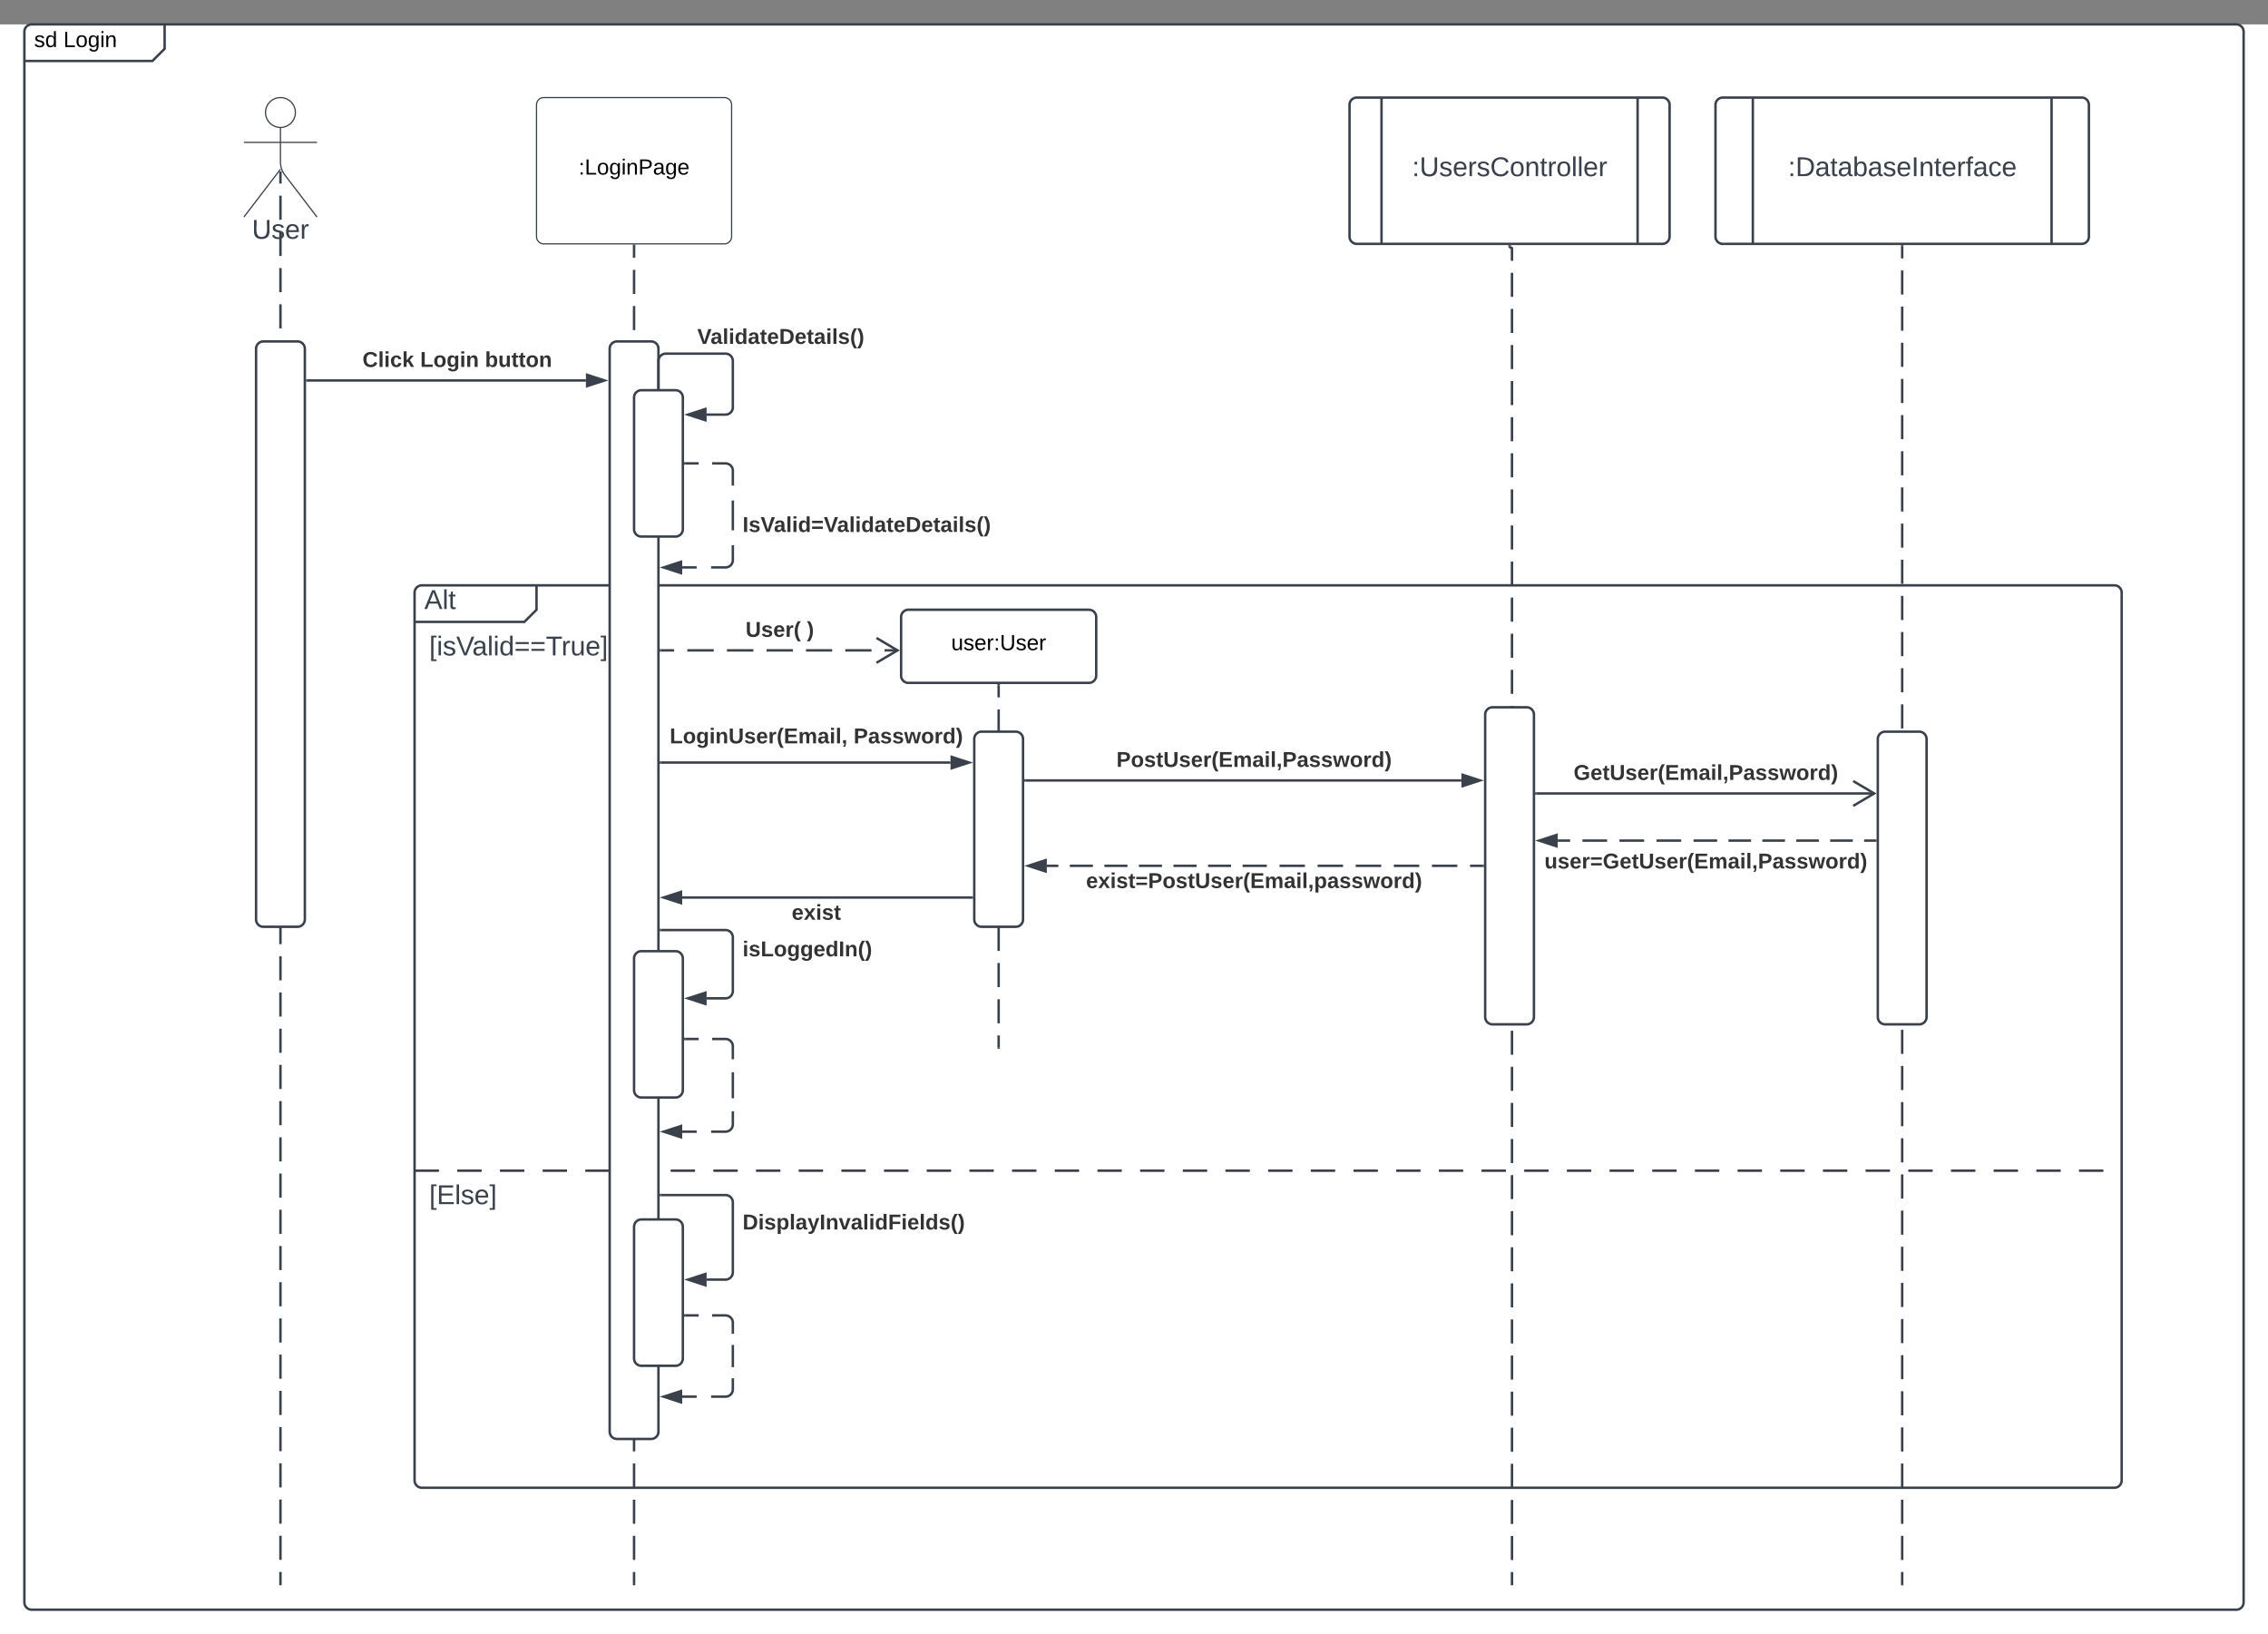 <svg xmlns="http://www.w3.org/2000/svg" xmlns:xlink="http://www.w3.org/1999/xlink" xmlns:lucid="lucid" width="1860" height="1340"><rect width="100%" height="100%" fill="#808080" stroke="none"/><g transform="translate(100 20)" lucid:page-tab-id="0_0"><path d="M-1806.87 0h3677.74v1322.84h-3677.74z" fill="#fff"/><path d="M240 466a6 6 0 0 1 6-6h88a6 6 0 0 1 6 6v8a14.48 14.48 0 0 1-4.24 10.24l-1.52 1.52A14.48 14.48 0 0 1 324 490h-78a6 6 0 0 1-6-6z" fill="#fff"/><path d="M340 460v20l-10 10h-90" stroke="#3a414a" stroke-width="2" fill="none"/><path d="M240 466a6 6 0 0 1 6-6h1388a6 6 0 0 1 6 6v728a6 6 0 0 1-6 6H246a6 6 0 0 1-6-6zM240 940h20m15 0h20m15 0h20m15 0h20m15 0h20m15 0h20m15 0h20m15 0h20m15 0h20m15 0h20m15 0h20m15 0h20m15 0h20m15 0h20m15 0h20m15 0h20m15 0h20m15 0h20m15 0h20m15 0h20m15 0h20m15 0h20m15 0h20m15 0h20m15 0h20m15 0h20m15 0h20m15 0h20m15 0h20m15 0h20m15 0h20m15 0h20m15 0h20m15 0h20m15 0h20m15 0h20m15 0h20m15 0h20m15 0h20m15 0h20" stroke="#3a414a" stroke-width="2" fill="none"/><use xlink:href="#a" transform="matrix(1,0,0,1,248,460) translate(0 19.444)"/><use xlink:href="#b" transform="matrix(1,0,0,1,252,498) translate(0 19.444)"/><use xlink:href="#c" transform="matrix(1,0,0,1,252,948) translate(0 19.444)"/><path d="M-80 6a6 6 0 0 1 6-6H29a6 6 0 0 1 6 6v8a14.48 14.48 0 0 1-4.24 10.24l-1.52 1.52A14.48 14.48 0 0 1 19 30h-93a6 6 0 0 1-6-6z" fill="#fff"/><path d="M35 0v20L25 30H-80" stroke="#3a414a" stroke-width="2" fill="none"/><path d="M-80 6a6 6 0 0 1 6-6h1808a6 6 0 0 1 6 6v1288a6 6 0 0 1-6 6H-74a6 6 0 0 1-6-6z" stroke="#3a414a" stroke-width="2" fill="none"/><use xlink:href="#d" transform="matrix(1,0,0,1,-72,0) translate(0 18.6)"/><use xlink:href="#e" transform="matrix(1,0,0,1,-72,0) translate(24 18.6)"/><path d="M340 66a6 6 0 0 1 6-6h148a6 6 0 0 1 6 6v108a6 6 0 0 1-6 6H346a6 6 0 0 1-6-6z" stroke="#3a414a" fill="#fff"/><use xlink:href="#f" transform="matrix(1,0,0,1,340,60) translate(34.53 63.15)"/><path d="M142.25 72.25c0 6.77-5.5 12.25-12.25 12.25-6.77 0-12.25-5.48-12.25-12.25S123.23 60 130 60c6.76 0 12.25 5.48 12.25 12.25z" stroke="#3a414a" fill="#fff"/><path d="M130 84.5v28.3a17.7 17.7 0 0 0 3.65 10.77L160 158m-30-39.2L100 158m0-61.25h60" stroke="#3a414a" fill="none"/><path d="M100 66a6 6 0 0 1 6-6h48a6 6 0 0 1 6 6v108a6 6 0 0 1-6 6h-48a6 6 0 0 1-6-6z" fill="none"/><use xlink:href="#g" transform="matrix(1,0,0,1,20,158) translate(86.605 17.778)"/><path d="M130 120.62v9.9m0 9.9v19.8m0 9.9v19.8m0 9.9v19.8m0 9.9v19.8m0 9.9v19.8m0 9.9v19.8m0 9.9v19.82m0 9.9v19.8m0 9.9v19.8m0 9.9v19.8m0 9.9v19.8m0 9.9v19.8m0 9.9v19.8m0 9.9v19.8m0 9.9v19.8m0 9.9v19.8m0 9.9v19.82m0 9.9v19.8m0 9.9v19.8m0 9.9v19.8m0 9.9v19.8m0 9.9v19.8m0 9.9v19.8m0 9.9v19.8m0 9.9v19.8m0 9.9v19.8m0 9.9v19.82m0 9.9v19.8m0 9.9v19.8m0 9.9v19.8m0 9.9v19.8m0 9.9v19.8m0 9.9v19.8m0 9.9v19.8m0 9.9v19.8m0 9.9v19.8m0 9.9v19.82m0 9.9v19.8m0 9.9v9.9M130 1278.97v1.03" stroke="#3a414a" stroke-width="2" fill="none"/><path d="M110 266a6 6 0 0 1 6-6h28a6 6 0 0 1 6 6v468a6 6 0 0 1-6 6h-28a6 6 0 0 1-6-6z" stroke="#3a414a" stroke-width="2" fill="#fff"/><path d="M420 181.5v9.9m0 9.88v19.77m0 9.9v19.76m0 9.9v19.77m0 9.9v19.77m0 9.88v19.78m0 9.9v19.76m0 9.9V399m0 9.9v19.76m0 9.9v19.77m0 9.88V488m0 9.9v19.77m0 9.9v19.76m0 9.9v19.76m0 9.88v19.78m0 9.88v19.78m0 9.9v19.76m0 9.9v19.76m0 9.9v19.77m0 9.9v19.77m0 9.9v19.76m0 9.9v19.76m0 9.88v19.78m0 9.88v19.78m0 9.88v19.78m0 9.9v19.76m0 9.9v19.76m0 9.9v19.77m0 9.88v19.78m0 9.9v19.76m0 9.88v19.77m0 9.9v19.76m0 9.9v19.78m0 9.88v19.78m0 9.9v19.76m0 9.9v19.76m0 9.9v19.76m0 9.9v9.88" stroke="#3a414a" stroke-width="2" fill="none"/><path d="M421 181.53h-2v-1.03h2z" stroke="#3a414a" stroke-width=".05" fill="#3a414a"/><path d="M420 1278.97v1.03" stroke="#3a414a" stroke-width="2" fill="none"/><path d="M400 266a6 6 0 0 1 6-6h28a6 6 0 0 1 6 6v888a6 6 0 0 1-6 6h-28a6 6 0 0 1-6-6z" stroke="#3a414a" stroke-width="2" fill="#fff"/><path d="M152 292h228.5" stroke="#3a414a" stroke-width="2" fill="none"/><path d="M152.03 293H151v-2h1.03z" stroke="#3a414a" stroke-width=".05" fill="#3a414a"/><path d="M395.76 292l-14.26 4.63v-9.26z" stroke="#3a414a" stroke-width="2" fill="#3a414a"/><use xlink:href="#h" transform="matrix(1,0,0,1,197.247,266.667) translate(0 14.222)"/><use xlink:href="#i" transform="matrix(1,0,0,1,197.247,266.667) translate(47.358 14.222)"/><use xlink:href="#j" transform="matrix(1,0,0,1,197.247,266.667) translate(100.494 14.222)"/><path d="M420 306a6 6 0 0 1 6-6h28a6 6 0 0 1 6 6v108a6 6 0 0 1-6 6h-28a6 6 0 0 1-6-6z" stroke="#3a414a" stroke-width="2" fill="#fff"/><path d="M440 298v-22a6 6 0 0 1 6-6h49a6 6 0 0 1 6 6v38a6 6 0 0 1-6 6h-15.5" stroke="#3a414a" stroke-width="2" fill="none"/><path d="M441 299h-2v-1.03h2z" stroke="#3a414a" stroke-width=".05" fill="#3a414a"/><path d="M464.24 320l14.26-4.63v9.26z" stroke="#3a414a" stroke-width="2" fill="#3a414a"/><use xlink:href="#k" transform="matrix(1,0,0,1,471.856,247.792) translate(0 14.222)"/><path d="M462 360h11m11 0h11l.94.07.9.22.88.35.8.5.72.6.6.72.5.8.37.88.23.9.07.95v12.22m0 12.22v24.45m0 12.2v12.23l-.07.94-.22.92-.35.86-.5.8-.6.72-.72.6-.8.5-.88.36-.9.22-.95.07h-11.83m-11.84 0H459.5" stroke="#3a414a" stroke-width="2" fill="none"/><path d="M462.03 361H461v-2h1.03z" stroke="#3a414a" stroke-width=".05" fill="#3a414a"/><path d="M444.24 445.33l14.26-4.63v9.27z" stroke="#3a414a" stroke-width="2" fill="#3a414a"/><use xlink:href="#l" transform="matrix(1,0,0,1,509,402) translate(0 14.222)"/><path d="M639 486a6 6 0 0 1 6-6h148a6 6 0 0 1 6 6v48a6 6 0 0 1-6 6H645a6 6 0 0 1-6-6z" stroke="#3a414a" stroke-width="2" fill="#fff"/><use xlink:href="#m" transform="matrix(1,0,0,1,639,480) translate(41.08 33.15)"/><path d="M442 513.33h10.83m10.84 0h21.66m10.84 0h21.66m10.84 0h21.57m10.75 0h21.47m10.74 0h21.5m10.74 0h10.74" stroke="#3a414a" stroke-width="2" fill="none"/><path d="M442.03 514.33H441v-2h1.03z" stroke="#3a414a" stroke-width=".05" fill="#3a414a"/><path d="M618.82 523.5l17.2-10.17-17.2-10.18" stroke="#3a414a" stroke-width="2" fill="none"/><use xlink:href="#n" transform="matrix(1,0,0,1,511.426,488) translate(0 14.222)"/><use xlink:href="#o" transform="matrix(1,0,0,1,511.426,488) translate(50.272 14.222)"/><path d="M719 542v9.9m0 9.9v19.8m0 9.9v19.8m0 9.9V641m0 9.9v19.8m0 9.9v19.8m0 9.9v19.8m0 9.9v19.8m0 9.9v19.8m0 9.9v19.8m0 9.9v9.9" stroke="#3a414a" stroke-width="2" fill="none"/><path d="M720 542.03h-2V541h2z" stroke="#3a414a" stroke-width=".05" fill="#3a414a"/><path d="M719 838.97V840" stroke="#3a414a" stroke-width="2" fill="none"/><path d="M699 586a6 6 0 0 1 6-6h28a6 6 0 0 1 6 6v148a6 6 0 0 1-6 6h-28a6 6 0 0 1-6-6z" stroke="#3a414a" stroke-width="2" fill="#fff"/><path d="M442 605.33h237.5" stroke="#3a414a" stroke-width="2" fill="none"/><path d="M442.03 606.33H441v-2h1.03z" stroke="#3a414a" stroke-width=".05" fill="#3a414a"/><path d="M694.76 605.33l-14.26 4.64v-9.27z" stroke="#3a414a" stroke-width="2" fill="#3a414a"/><use xlink:href="#p" transform="matrix(1,0,0,1,449.228,575.365) translate(0 14.222)"/><use xlink:href="#q" transform="matrix(1,0,0,1,449.228,575.365) translate(150.815 14.222)"/><path d="M1006.75 66a6 6 0 0 1 6-6h250.5a6 6 0 0 1 6 6v108a6 6 0 0 1-6 6h-250.5a6 6 0 0 1-6-6zm26.25-6v120m210-120v120" stroke="#3a414a" stroke-width="2" fill="#fff"/><use xlink:href="#r" transform="matrix(1,0,0,1,1039.563,60) translate(18.469 64.444)"/><path d="M1138 182v.16l.05.15.06.15.1.14.1.1.1.1.15.1.14.05.14.04h.32l.15.05.15.06.14.1.1.1.1.1.1.15.05.14.04.14v10.03m0 9.86v19.73m0 9.86v19.73m0 9.87v19.73m0 9.86v19.74m0 9.87v19.74m0 9.86v19.73m0 9.87v19.73m0 9.86v19.72m0 9.87v19.72m0 9.86v19.73m0 9.88v19.72m0 9.87V549m0 9.87v19.73m0 9.86v19.73m0 9.85v19.73m0 9.87v19.73m0 9.86v19.73m0 9.87v19.73m0 9.86v19.73m0 9.87v19.73m0 9.86v19.73m0 9.87v19.73m0 9.86v19.74m0 9.87v19.74m0 9.86v19.73m0 9.87v19.72m0 9.87v19.72m0 9.86v19.73m0 9.88v19.73m0 9.87v19.73m0 9.87v19.73m0 9.86v19.73m0 9.86v19.73m0 9.85v19.73m0 9.87v19.73m0 9.86v19.73m0 9.87v9.86" stroke="#3a414a" stroke-width="2" fill="none"/><path d="M1139 182.03h-2V181h2z" stroke="#3a414a" stroke-width=".05" fill="#3a414a"/><path d="M1140 1278.97v1.03" stroke="#3a414a" stroke-width="2" fill="none"/><path d="M1118 566a6 6 0 0 1 6-6h28a6 6 0 0 1 6 6v248a6 6 0 0 1-6 6h-28a6 6 0 0 1-6-6z" stroke="#3a414a" stroke-width="2" fill="#fff"/><path d="M741 620h357.5" stroke="#3a414a" stroke-width="2" fill="none"/><path d="M741.03 621H740v-2h1.03z" stroke="#3a414a" stroke-width=".05" fill="#3a414a"/><path d="M1113.76 620l-14.26 4.63v-9.26z" stroke="#3a414a" stroke-width="2" fill="#3a414a"/><use xlink:href="#s" transform="matrix(1,0,0,1,815.586,594.667) translate(0 14.222)"/><path d="M1306.88 66a6 6 0 0 1 6-6h294.24a6 6 0 0 1 6 6v108a6 6 0 0 1-6 6h-294.24a6 6 0 0 1-6-6zm30.62-6v120m245-120v120" stroke="#3a414a" stroke-width="2" fill="#fff"/><use xlink:href="#t" transform="matrix(1,0,0,1,1345.156,60) translate(21.235 64.444)"/><path d="M1460 182v9.88m0 9.9v19.75m0 9.88v19.78m0 9.88v19.77m0 9.88v19.78m0 9.88v19.77m0 9.88v19.77m0 9.9v19.75m0 9.9v19.75m0 9.88v19.77m0 9.88v19.77m0 9.88v19.77m0 9.88v19.77m0 9.88v19.77m0 9.88v19.76m0 9.9v19.75m0 9.9v19.76m0 9.88v19.77m0 9.9v19.76m0 9.88v19.77m0 9.9v19.76m0 9.88v19.76m0 9.9v19.75m0 9.9v19.75m0 9.88v19.77m0 9.88v19.77m0 9.88v19.77m0 9.88v19.77m0 9.88v19.76m0 9.9v19.75m0 9.88v19.76m0 9.88V1111m0 9.87v19.77m0 9.88v19.77m0 9.87v19.77m0 9.88v19.77m0 9.87v19.76m0 9.9v9.87" stroke="#3a414a" stroke-width="2" fill="none"/><path d="M1461 182.03h-2V181h2z" stroke="#3a414a" stroke-width=".05" fill="#3a414a"/><path d="M1460 1278.97v1.03" stroke="#3a414a" stroke-width="2" fill="none"/><path d="M1440 586a6 6 0 0 1 6-6h28a6 6 0 0 1 6 6v228a6 6 0 0 1-6 6h-28a6 6 0 0 1-6-6z" stroke="#3a414a" stroke-width="2" fill="#fff"/><path d="M1160 630.67h277.18" stroke="#3a414a" stroke-width="2" fill="none"/><path d="M1160.03 631.67H1159v-2h1.03z" stroke="#3a414a" stroke-width=".05" fill="#3a414a"/><path d="M1419.82 640.85l17.22-10.18-17.22-10.18" stroke="#3a414a" stroke-width="2" fill="none"/><use xlink:href="#u" transform="matrix(1,0,0,1,1190.506,605.333) translate(0 14.222)"/><path d="M1438 669.33h-9.27m-9.26 0h-18.54m-9.26 0h-18.54m-9.26 0h-18.54m-9.26 0h-18.54m-9.26 0h-19.4m-10.12 0h-20.25m-10.12 0h-20.25m-10.13 0h-20.25m-10.12 0h-10.13" stroke="#3a414a" stroke-width="2" fill="none"/><path d="M1439 670.33h-1.03v-2h1.03z" stroke="#3a414a" stroke-width=".05" fill="#3a414a"/><path d="M1162.24 669.33l14.26-4.63v9.27z" stroke="#3a414a" stroke-width="2" fill="#3a414a"/><use xlink:href="#v" transform="matrix(1,0,0,1,1166.58,677.969) translate(0 14.222)"/><path d="M1116 690h-10.42m-10.4 0h-20.85m-10.4 0h-20.85m-10.4 0h-20.85m-10.4 0h-20.85m-10.4 0h-20.85m-10.4 0H919.05m-9.45 0h-18.88m-9.44 0h-18.9m-9.43 0h-18.9m-9.44 0h-18.88m-9.44 0h-18.9m-9.43 0h-9.45" stroke="#3a414a" stroke-width="2" fill="none"/><path d="M1117 691h-1.03v-2h1.03z" stroke="#3a414a" stroke-width=".05" fill="#3a414a"/><path d="M743.24 690l14.26-4.63v9.26z" stroke="#3a414a" stroke-width="2" fill="#3a414a"/><use xlink:href="#w" transform="matrix(1,0,0,1,790.698,694) translate(0 14.222)"/><path d="M697 716H459.5" stroke="#3a414a" stroke-width="2" fill="none"/><path d="M698 717h-1.03v-2H698z" stroke="#3a414a" stroke-width=".05" fill="#3a414a"/><path d="M444.24 716l14.26-4.63v9.26z" stroke="#3a414a" stroke-width="2" fill="#3a414a"/><use xlink:href="#x" transform="matrix(1,0,0,1,549.278,720) translate(0 14.222)"/><path d="M420 766a6 6 0 0 1 6-6h28a6 6 0 0 1 6 6v108a6 6 0 0 1-6 6h-28a6 6 0 0 1-6-6z" stroke="#3a414a" stroke-width="2" fill="#fff"/><path d="M442 742.67h53a6 6 0 0 1 6 6v44a6 6 0 0 1-6 6h-15.5" stroke="#3a414a" stroke-width="2" fill="none"/><path d="M442.03 743.67H441v-2h1.03z" stroke="#3a414a" stroke-width=".05" fill="#3a414a"/><path d="M464.24 798.67l14.26-4.64v9.27z" stroke="#3a414a" stroke-width="2" fill="#3a414a"/><use xlink:href="#y" transform="matrix(1,0,0,1,509,750) translate(0 14.222)"/><path d="M462 832h11m11 0h11l.94.07.9.22.88.35.8.5.72.6.6.72.5.8.37.88.23.9.07.95v10.67m0 10.66v21.34m0 10.66V902l-.07.94-.22.9-.35.88-.5.8-.6.72-.72.6-.8.5-.88.37-.9.23-.95.07h-11.83m-11.84 0H459.5" stroke="#3a414a" stroke-width="2" fill="none"/><path d="M462.03 833H461v-2h1.03z" stroke="#3a414a" stroke-width=".05" fill="#3a414a"/><path d="M444.24 908l14.26-4.63v9.26z" stroke="#3a414a" stroke-width="2" fill="#3a414a"/><path d="M420 986a6 6 0 0 1 6-6h28a6 6 0 0 1 6 6v108a6 6 0 0 1-6 6h-28a6 6 0 0 1-6-6z" stroke="#3a414a" stroke-width="2" fill="#fff"/><path d="M442 960h53a6 6 0 0 1 6 6v57.33a6 6 0 0 1-6 6h-15.5" stroke="#3a414a" stroke-width="2" fill="none"/><path d="M442.03 961H441v-2h1.03z" stroke="#3a414a" stroke-width=".05" fill="#3a414a"/><path d="M464.24 1029.33l14.26-4.63v9.27z" stroke="#3a414a" stroke-width="2" fill="#3a414a"/><g><use xlink:href="#z" transform="matrix(1,0,0,1,509,974) translate(0 14.222)"/></g><path d="M462 1058.67h11m11 0h11l.94.07.9.22.88.36.8.5.72.6.6.72.5.8.37.87.23.93.07.94v9.1m0 9.12v18.2m0 9.12v9.1l-.07.95-.22.92-.35.86-.5.8-.6.72-.72.6-.8.5-.88.36-.9.22-.95.07h-11.83m-11.84 0H459.5" stroke="#3a414a" stroke-width="2" fill="none"/><path d="M462.03 1059.67H461v-2h1.03z" stroke="#3a414a" stroke-width=".05" fill="#3a414a"/><path d="M444.24 1125.33l14.26-4.63v9.27z" stroke="#3a414a" stroke-width="2" fill="#3a414a"/><defs><path fill="#3a414a" d="M205 0l-28-72H64L36 0H1l101-248h38L239 0h-34zm-38-99l-47-123c-12 45-31 82-46 123h93" id="A"/><path fill="#3a414a" d="M24 0v-261h32V0H24" id="B"/><path fill="#3a414a" d="M59-47c-2 24 18 29 38 22v24C64 9 27 4 27-40v-127H5v-23h24l9-43h21v43h35v23H59v120" id="C"/><g id="a"><use transform="matrix(0.062,0,0,0.062,0,0)" xlink:href="#A"/><use transform="matrix(0.062,0,0,0.062,14.815,0)" xlink:href="#B"/><use transform="matrix(0.062,0,0,0.062,19.691,0)" xlink:href="#C"/></g><path fill="#3a414a" d="M26 75v-336h71v23H56V52h41v23H26" id="D"/><path fill="#3a414a" d="M24-231v-30h32v30H24zM24 0v-190h32V0H24" id="E"/><path fill="#3a414a" d="M135-143c-3-34-86-38-87 0 15 53 115 12 119 90S17 21 10-45l28-5c4 36 97 45 98 0-10-56-113-15-118-90-4-57 82-63 122-42 12 7 21 19 24 35" id="F"/><path fill="#3a414a" d="M137 0h-34L2-248h35l83 218 83-218h36" id="G"/><path fill="#3a414a" d="M141-36C126-15 110 5 73 4 37 3 15-17 15-53c-1-64 63-63 125-63 3-35-9-54-41-54-24 1-41 7-42 31l-33-3c5-37 33-52 76-52 45 0 72 20 72 64v82c-1 20 7 32 28 27v20c-31 9-61-2-59-35zM48-53c0 20 12 33 32 33 41-3 63-29 60-74-43 2-92-5-92 41" id="H"/><path fill="#3a414a" d="M85-194c31 0 48 13 60 33l-1-100h32l1 261h-30c-2-10 0-23-3-31C134-8 116 4 85 4 32 4 16-35 15-94c0-66 23-100 70-100zm9 24c-40 0-46 34-46 75 0 40 6 74 45 74 42 0 51-32 51-76 0-42-9-74-50-73" id="I"/><path fill="#3a414a" d="M18-150v-26h174v26H18zm0 90v-26h174v26H18" id="J"/><path fill="#3a414a" d="M127-220V0H93v-220H8v-28h204v28h-85" id="K"/><path fill="#3a414a" d="M114-163C36-179 61-72 57 0H25l-1-190h30c1 12-1 29 2 39 6-27 23-49 58-41v29" id="L"/><path fill="#3a414a" d="M84 4C-5 8 30-112 23-190h32v120c0 31 7 50 39 49 72-2 45-101 50-169h31l1 190h-30c-1-10 1-25-2-33-11 22-28 36-60 37" id="M"/><path fill="#3a414a" d="M100-194c63 0 86 42 84 106H49c0 40 14 67 53 68 26 1 43-12 49-29l28 8c-11 28-37 45-77 45C44 4 14-33 15-96c1-61 26-98 85-98zm52 81c6-60-76-77-97-28-3 7-6 17-6 28h103" id="N"/><path fill="#3a414a" d="M3 75V52h41v-290H3v-23h71V75H3" id="O"/><g id="b"><use transform="matrix(0.062,0,0,0.062,0,0)" xlink:href="#D"/><use transform="matrix(0.062,0,0,0.062,6.173,0)" xlink:href="#E"/><use transform="matrix(0.062,0,0,0.062,11.049,0)" xlink:href="#F"/><use transform="matrix(0.062,0,0,0.062,22.16,0)" xlink:href="#G"/><use transform="matrix(0.062,0,0,0.062,35.309,0)" xlink:href="#H"/><use transform="matrix(0.062,0,0,0.062,47.654,0)" xlink:href="#B"/><use transform="matrix(0.062,0,0,0.062,52.531,0)" xlink:href="#E"/><use transform="matrix(0.062,0,0,0.062,57.407,0)" xlink:href="#I"/><use transform="matrix(0.062,0,0,0.062,69.753,0)" xlink:href="#J"/><use transform="matrix(0.062,0,0,0.062,82.716,0)" xlink:href="#J"/><use transform="matrix(0.062,0,0,0.062,95.679,0)" xlink:href="#K"/><use transform="matrix(0.062,0,0,0.062,108.395,0)" xlink:href="#L"/><use transform="matrix(0.062,0,0,0.062,115.741,0)" xlink:href="#M"/><use transform="matrix(0.062,0,0,0.062,128.086,0)" xlink:href="#N"/><use transform="matrix(0.062,0,0,0.062,140.432,0)" xlink:href="#O"/></g><path fill="#3a414a" d="M30 0v-248h187v28H63v79h144v27H63v87h162V0H30" id="P"/><g id="c"><use transform="matrix(0.062,0,0,0.062,0,0)" xlink:href="#D"/><use transform="matrix(0.062,0,0,0.062,6.173,0)" xlink:href="#P"/><use transform="matrix(0.062,0,0,0.062,20.988,0)" xlink:href="#B"/><use transform="matrix(0.062,0,0,0.062,25.864,0)" xlink:href="#F"/><use transform="matrix(0.062,0,0,0.062,36.975,0)" xlink:href="#N"/><use transform="matrix(0.062,0,0,0.062,49.321,0)" xlink:href="#O"/></g><path d="M135-143c-3-34-86-38-87 0 15 53 115 12 119 90S17 21 10-45l28-5c4 36 97 45 98 0-10-56-113-15-118-90-4-57 82-63 122-42 12 7 21 19 24 35" id="Q"/><path d="M85-194c31 0 48 13 60 33l-1-100h32l1 261h-30c-2-10 0-23-3-31C134-8 116 4 85 4 32 4 16-35 15-94c0-66 23-100 70-100zm9 24c-40 0-46 34-46 75 0 40 6 74 45 74 42 0 51-32 51-76 0-42-9-74-50-73" id="R"/><g id="d"><use transform="matrix(0.05,0,0,0.05,0,0)" xlink:href="#Q"/><use transform="matrix(0.05,0,0,0.05,9,0)" xlink:href="#R"/></g><path d="M30 0v-248h33v221h125V0H30" id="S"/><path d="M100-194c62-1 85 37 85 99 1 63-27 99-86 99S16-35 15-95c0-66 28-99 85-99zM99-20c44 1 53-31 53-75 0-43-8-75-51-75s-53 32-53 75 10 74 51 75" id="T"/><path d="M177-190C167-65 218 103 67 71c-23-6-38-20-44-43l32-5c15 47 100 32 89-28v-30C133-14 115 1 83 1 29 1 15-40 15-95c0-56 16-97 71-98 29-1 48 16 59 35 1-10 0-23 2-32h30zM94-22c36 0 50-32 50-73 0-42-14-75-50-75-39 0-46 34-46 75s6 73 46 73" id="U"/><path d="M24-231v-30h32v30H24zM24 0v-190h32V0H24" id="V"/><path d="M117-194c89-4 53 116 60 194h-32v-121c0-31-8-49-39-48C34-167 62-67 57 0H25l-1-190h30c1 10-1 24 2 32 11-22 29-35 61-36" id="W"/><g id="e"><use transform="matrix(0.05,0,0,0.05,0,0)" xlink:href="#S"/><use transform="matrix(0.05,0,0,0.05,10,0)" xlink:href="#T"/><use transform="matrix(0.05,0,0,0.05,20,0)" xlink:href="#U"/><use transform="matrix(0.05,0,0,0.05,30,0)" xlink:href="#V"/><use transform="matrix(0.05,0,0,0.05,33.95,0)" xlink:href="#W"/></g><path d="M33-154v-36h34v36H33zM33 0v-36h34V0H33" id="X"/><path d="M30-248c87 1 191-15 191 75 0 78-77 80-158 76V0H30v-248zm33 125c57 0 124 11 124-50 0-59-68-47-124-48v98" id="Y"/><path d="M141-36C126-15 110 5 73 4 37 3 15-17 15-53c-1-64 63-63 125-63 3-35-9-54-41-54-24 1-41 7-42 31l-33-3c5-37 33-52 76-52 45 0 72 20 72 64v82c-1 20 7 32 28 27v20c-31 9-61-2-59-35zM48-53c0 20 12 33 32 33 41-3 63-29 60-74-43 2-92-5-92 41" id="Z"/><path d="M100-194c63 0 86 42 84 106H49c0 40 14 67 53 68 26 1 43-12 49-29l28 8c-11 28-37 45-77 45C44 4 14-33 15-96c1-61 26-98 85-98zm52 81c6-60-76-77-97-28-3 7-6 17-6 28h103" id="aa"/><g id="f"><use transform="matrix(0.05,0,0,0.05,0,0)" xlink:href="#X"/><use transform="matrix(0.05,0,0,0.05,5,0)" xlink:href="#S"/><use transform="matrix(0.05,0,0,0.05,15,0)" xlink:href="#T"/><use transform="matrix(0.05,0,0,0.05,25,0)" xlink:href="#U"/><use transform="matrix(0.05,0,0,0.05,35,0)" xlink:href="#V"/><use transform="matrix(0.05,0,0,0.05,38.95,0)" xlink:href="#W"/><use transform="matrix(0.05,0,0,0.05,48.95,0)" xlink:href="#Y"/><use transform="matrix(0.05,0,0,0.05,60.95,0)" xlink:href="#Z"/><use transform="matrix(0.05,0,0,0.05,70.95,0)" xlink:href="#U"/><use transform="matrix(0.05,0,0,0.05,80.95,0)" xlink:href="#aa"/></g><path fill="#3a414a" d="M232-93c-1 65-40 97-104 97C67 4 28-28 28-90v-158h33c8 89-33 224 67 224 102 0 64-133 71-224h33v155" id="ab"/><g id="g"><use transform="matrix(0.062,0,0,0.062,0,0)" xlink:href="#ab"/><use transform="matrix(0.062,0,0,0.062,15.988,0)" xlink:href="#F"/><use transform="matrix(0.062,0,0,0.062,27.099,0)" xlink:href="#N"/><use transform="matrix(0.062,0,0,0.062,39.444,0)" xlink:href="#L"/></g><path fill="#333" d="M67-125c0 53 21 87 73 88 37 1 54-22 65-47l45 17C233-25 199 4 140 4 58 4 20-42 15-125 8-235 124-281 211-232c18 10 29 29 36 50l-46 12c-8-25-30-41-62-41-52 0-71 34-72 86" id="ac"/><path fill="#333" d="M25 0v-261h50V0H25" id="ad"/><path fill="#333" d="M25-224v-37h50v37H25zM25 0v-190h50V0H25" id="ae"/><path fill="#333" d="M190-63c-7 42-38 67-86 67-59 0-84-38-90-98-12-110 154-137 174-36l-49 2c-2-19-15-32-35-32-30 0-35 28-38 64-6 74 65 87 74 30" id="af"/><path fill="#333" d="M147 0L96-86 75-71V0H25v-261h50v150l67-79h53l-66 74L201 0h-54" id="ag"/><g id="h"><use transform="matrix(0.049,0,0,0.049,0,0)" xlink:href="#ac"/><use transform="matrix(0.049,0,0,0.049,12.79,0)" xlink:href="#ad"/><use transform="matrix(0.049,0,0,0.049,17.728,0)" xlink:href="#ae"/><use transform="matrix(0.049,0,0,0.049,22.667,0)" xlink:href="#af"/><use transform="matrix(0.049,0,0,0.049,32.543,0)" xlink:href="#ag"/></g><path fill="#333" d="M24 0v-248h52v208h133V0H24" id="ah"/><path fill="#333" d="M110-194c64 0 96 36 96 99 0 64-35 99-97 99-61 0-95-36-95-99 0-62 34-99 96-99zm-1 164c35 0 45-28 45-65 0-40-10-65-43-65-34 0-45 26-45 65 0 36 10 65 43 65" id="ai"/><path fill="#333" d="M195-6C206 82 75 100 31 46c-4-6-6-13-8-21l49-6c3 16 16 24 34 25 40 0 42-37 40-79-11 22-30 35-61 35-53 0-70-43-70-97 0-56 18-96 73-97 30 0 46 14 59 34l2-30h47zm-90-29c32 0 41-27 41-63 0-35-9-62-40-62-32 0-39 29-40 63 0 36 9 62 39 62" id="aj"/><path fill="#333" d="M135-194c87-1 58 113 63 194h-50c-7-57 23-157-34-157-59 0-34 97-39 157H25l-1-190h47c2 12-1 28 3 38 12-26 28-41 61-42" id="ak"/><g id="i"><use transform="matrix(0.049,0,0,0.049,0,0)" xlink:href="#ah"/><use transform="matrix(0.049,0,0,0.049,10.815,0)" xlink:href="#ai"/><use transform="matrix(0.049,0,0,0.049,21.63,0)" xlink:href="#aj"/><use transform="matrix(0.049,0,0,0.049,32.444,0)" xlink:href="#ae"/><use transform="matrix(0.049,0,0,0.049,37.383,0)" xlink:href="#ak"/></g><path fill="#333" d="M135-194c52 0 70 43 70 98 0 56-19 99-73 100-30 1-46-15-58-35L72 0H24l1-261h50v104c11-23 29-37 60-37zM114-30c31 0 40-27 40-66 0-37-7-63-39-63s-41 28-41 65c0 36 8 64 40 64" id="al"/><path fill="#333" d="M85 4C-2 5 27-109 22-190h50c7 57-23 150 33 157 60-5 35-97 40-157h50l1 190h-47c-2-12 1-28-3-38-12 25-28 42-61 42" id="am"/><path fill="#333" d="M115-3C79 11 28 4 28-45v-112H4v-33h27l15-45h31v45h36v33H77v99c-1 23 16 31 38 25v30" id="an"/><g id="j"><use transform="matrix(0.049,0,0,0.049,0,0)" xlink:href="#al"/><use transform="matrix(0.049,0,0,0.049,10.815,0)" xlink:href="#am"/><use transform="matrix(0.049,0,0,0.049,21.63,0)" xlink:href="#an"/><use transform="matrix(0.049,0,0,0.049,27.506,0)" xlink:href="#an"/><use transform="matrix(0.049,0,0,0.049,33.383,0)" xlink:href="#ai"/><use transform="matrix(0.049,0,0,0.049,44.198,0)" xlink:href="#ak"/></g><path fill="#333" d="M147 0H94L2-248h55l64 206c17-72 42-137 63-206h54" id="ao"/><path fill="#333" d="M133-34C117-15 103 5 69 4 32 3 11-16 11-54c-1-60 55-63 116-61 1-26-3-47-28-47-18 1-26 9-28 27l-52-2c7-38 36-58 82-57s74 22 75 68l1 82c-1 14 12 18 25 15v27c-30 8-71 5-69-32zm-48 3c29 0 43-24 42-57-32 0-66-3-65 30 0 17 8 27 23 27" id="ap"/><path fill="#333" d="M88-194c31-1 46 15 58 34l-1-101h50l1 261h-48c-2-10 0-23-3-31C134-8 116 4 84 4 32 4 16-41 15-95c0-56 19-97 73-99zm17 164c33 0 40-30 41-66 1-37-9-64-41-64s-38 30-39 65c0 43 13 65 39 65" id="aq"/><path fill="#333" d="M185-48c-13 30-37 53-82 52C43 2 14-33 14-96s30-98 90-98c62 0 83 45 84 108H66c0 31 8 55 39 56 18 0 30-7 34-22zm-45-69c5-46-57-63-70-21-2 6-4 13-4 21h74" id="ar"/><path fill="#333" d="M24-248c120-7 223 5 221 122C244-46 201 0 124 0H24v-248zM76-40c74 7 117-18 117-86 0-67-45-88-117-82v168" id="as"/><path fill="#333" d="M137-138c1-29-70-34-71-4 15 46 118 7 119 86 1 83-164 76-172 9l43-7c4 19 20 25 44 25 33 8 57-30 24-41C81-84 22-81 20-136c-2-80 154-74 161-7" id="at"/><path fill="#333" d="M67-93c0 74 22 123 53 168H70C40 30 18-18 18-93s22-123 52-168h50c-32 44-53 94-53 168" id="au"/><path fill="#333" d="M102-93c0 74-22 123-52 168H0C30 29 54-18 53-93c0-74-22-123-53-168h50c30 45 52 94 52 168" id="av"/><g id="k"><use transform="matrix(0.049,0,0,0.049,0,0)" xlink:href="#ao"/><use transform="matrix(0.049,0,0,0.049,10.864,0)" xlink:href="#ap"/><use transform="matrix(0.049,0,0,0.049,20.741,0)" xlink:href="#ad"/><use transform="matrix(0.049,0,0,0.049,25.679,0)" xlink:href="#ae"/><use transform="matrix(0.049,0,0,0.049,30.617,0)" xlink:href="#aq"/><use transform="matrix(0.049,0,0,0.049,41.432,0)" xlink:href="#ap"/><use transform="matrix(0.049,0,0,0.049,51.309,0)" xlink:href="#an"/><use transform="matrix(0.049,0,0,0.049,57.185,0)" xlink:href="#ar"/><use transform="matrix(0.049,0,0,0.049,67.062,0)" xlink:href="#as"/><use transform="matrix(0.049,0,0,0.049,79.852,0)" xlink:href="#ar"/><use transform="matrix(0.049,0,0,0.049,89.728,0)" xlink:href="#an"/><use transform="matrix(0.049,0,0,0.049,95.605,0)" xlink:href="#ap"/><use transform="matrix(0.049,0,0,0.049,105.481,0)" xlink:href="#ae"/><use transform="matrix(0.049,0,0,0.049,110.42,0)" xlink:href="#ad"/><use transform="matrix(0.049,0,0,0.049,115.358,0)" xlink:href="#at"/><use transform="matrix(0.049,0,0,0.049,125.235,0)" xlink:href="#au"/><use transform="matrix(0.049,0,0,0.049,131.111,0)" xlink:href="#av"/></g><path fill="#333" d="M24 0v-248h52V0H24" id="aw"/><path fill="#333" d="M15-148v-39h180v39H15zm0 97v-39h180v39H15" id="ax"/><g id="l"><use transform="matrix(0.049,0,0,0.049,0,0)" xlink:href="#aw"/><use transform="matrix(0.049,0,0,0.049,4.938,0)" xlink:href="#at"/><use transform="matrix(0.049,0,0,0.049,14.815,0)" xlink:href="#ao"/><use transform="matrix(0.049,0,0,0.049,25.679,0)" xlink:href="#ap"/><use transform="matrix(0.049,0,0,0.049,35.556,0)" xlink:href="#ad"/><use transform="matrix(0.049,0,0,0.049,40.494,0)" xlink:href="#ae"/><use transform="matrix(0.049,0,0,0.049,45.432,0)" xlink:href="#aq"/><use transform="matrix(0.049,0,0,0.049,56.247,0)" xlink:href="#ax"/><use transform="matrix(0.049,0,0,0.049,66.617,0)" xlink:href="#ao"/><use transform="matrix(0.049,0,0,0.049,77.481,0)" xlink:href="#ap"/><use transform="matrix(0.049,0,0,0.049,87.358,0)" xlink:href="#ad"/><use transform="matrix(0.049,0,0,0.049,92.296,0)" xlink:href="#ae"/><use transform="matrix(0.049,0,0,0.049,97.235,0)" xlink:href="#aq"/><use transform="matrix(0.049,0,0,0.049,108.049,0)" xlink:href="#ap"/><use transform="matrix(0.049,0,0,0.049,117.926,0)" xlink:href="#an"/><use transform="matrix(0.049,0,0,0.049,123.802,0)" xlink:href="#ar"/><use transform="matrix(0.049,0,0,0.049,133.679,0)" xlink:href="#as"/><use transform="matrix(0.049,0,0,0.049,146.469,0)" xlink:href="#ar"/><use transform="matrix(0.049,0,0,0.049,156.346,0)" xlink:href="#an"/><use transform="matrix(0.049,0,0,0.049,162.222,0)" xlink:href="#ap"/><use transform="matrix(0.049,0,0,0.049,172.099,0)" xlink:href="#ae"/><use transform="matrix(0.049,0,0,0.049,177.037,0)" xlink:href="#ad"/><use transform="matrix(0.049,0,0,0.049,181.975,0)" xlink:href="#at"/><use transform="matrix(0.049,0,0,0.049,191.852,0)" xlink:href="#au"/><use transform="matrix(0.049,0,0,0.049,197.728,0)" xlink:href="#av"/></g><path d="M84 4C-5 8 30-112 23-190h32v120c0 31 7 50 39 49 72-2 45-101 50-169h31l1 190h-30c-1-10 1-25-2-33-11 22-28 36-60 37" id="ay"/><path d="M114-163C36-179 61-72 57 0H25l-1-190h30c1 12-1 29 2 39 6-27 23-49 58-41v29" id="az"/><path d="M232-93c-1 65-40 97-104 97C67 4 28-28 28-90v-158h33c8 89-33 224 67 224 102 0 64-133 71-224h33v155" id="aA"/><g id="m"><use transform="matrix(0.05,0,0,0.05,0,0)" xlink:href="#ay"/><use transform="matrix(0.05,0,0,0.05,10,0)" xlink:href="#Q"/><use transform="matrix(0.05,0,0,0.05,19,0)" xlink:href="#aa"/><use transform="matrix(0.05,0,0,0.05,29,0)" xlink:href="#az"/><use transform="matrix(0.05,0,0,0.05,34.95,0)" xlink:href="#X"/><use transform="matrix(0.05,0,0,0.05,39.95,0)" xlink:href="#aA"/><use transform="matrix(0.05,0,0,0.05,52.9,0)" xlink:href="#Q"/><use transform="matrix(0.05,0,0,0.05,61.9,0)" xlink:href="#aa"/><use transform="matrix(0.05,0,0,0.05,71.9,0)" xlink:href="#az"/></g><path fill="#333" d="M238-95c0 69-44 99-111 99C63 4 22-25 22-93v-155h51v151c-1 38 19 59 55 60 90 1 49-130 58-211h52v153" id="aB"/><path fill="#333" d="M135-150c-39-12-60 13-60 57V0H25l-1-190h47c2 13-1 29 3 40 6-28 27-53 61-41v41" id="aC"/><g id="n"><use transform="matrix(0.049,0,0,0.049,0,0)" xlink:href="#aB"/><use transform="matrix(0.049,0,0,0.049,12.79,0)" xlink:href="#at"/><use transform="matrix(0.049,0,0,0.049,22.667,0)" xlink:href="#ar"/><use transform="matrix(0.049,0,0,0.049,32.543,0)" xlink:href="#aC"/><use transform="matrix(0.049,0,0,0.049,39.457,0)" xlink:href="#au"/></g><use transform="matrix(0.049,0,0,0.049,0,0)" xlink:href="#av" id="o"/><path fill="#333" d="M24 0v-248h195v40H76v63h132v40H76v65h150V0H24" id="aD"/><path fill="#333" d="M220-157c-53 9-28 100-34 157h-49v-107c1-27-5-49-29-50C55-147 81-57 75 0H25l-1-190h47c2 12-1 28 3 38 10-53 101-56 108 0 13-22 24-43 59-42 82 1 51 116 57 194h-49v-107c-1-25-5-48-29-50" id="aE"/><path fill="#333" d="M76-54c-1 42 2 86-19 110H24C36 42 46 24 48 0H25v-54h51" id="aF"/><g id="p"><use transform="matrix(0.049,0,0,0.049,0,0)" xlink:href="#ah"/><use transform="matrix(0.049,0,0,0.049,10.815,0)" xlink:href="#ai"/><use transform="matrix(0.049,0,0,0.049,21.63,0)" xlink:href="#aj"/><use transform="matrix(0.049,0,0,0.049,32.444,0)" xlink:href="#ae"/><use transform="matrix(0.049,0,0,0.049,37.383,0)" xlink:href="#ak"/><use transform="matrix(0.049,0,0,0.049,48.198,0)" xlink:href="#aB"/><use transform="matrix(0.049,0,0,0.049,60.988,0)" xlink:href="#at"/><use transform="matrix(0.049,0,0,0.049,70.864,0)" xlink:href="#ar"/><use transform="matrix(0.049,0,0,0.049,80.741,0)" xlink:href="#aC"/><use transform="matrix(0.049,0,0,0.049,87.654,0)" xlink:href="#au"/><use transform="matrix(0.049,0,0,0.049,93.531,0)" xlink:href="#aD"/><use transform="matrix(0.049,0,0,0.049,105.383,0)" xlink:href="#aE"/><use transform="matrix(0.049,0,0,0.049,121.185,0)" xlink:href="#ap"/><use transform="matrix(0.049,0,0,0.049,131.062,0)" xlink:href="#ae"/><use transform="matrix(0.049,0,0,0.049,136,0)" xlink:href="#ad"/><use transform="matrix(0.049,0,0,0.049,140.938,0)" xlink:href="#aF"/></g><path fill="#333" d="M24-248c93 1 206-16 204 79-1 75-69 88-152 82V0H24v-248zm52 121c47 0 100 7 100-41 0-47-54-39-100-39v80" id="aG"/><path fill="#333" d="M231 0h-52l-39-155L100 0H48L-1-190h46L77-45c9-52 24-97 36-145h53l37 145 32-145h46" id="aH"/><g id="q"><use transform="matrix(0.049,0,0,0.049,0,0)" xlink:href="#aG"/><use transform="matrix(0.049,0,0,0.049,11.852,0)" xlink:href="#ap"/><use transform="matrix(0.049,0,0,0.049,21.728,0)" xlink:href="#at"/><use transform="matrix(0.049,0,0,0.049,31.605,0)" xlink:href="#at"/><use transform="matrix(0.049,0,0,0.049,41.481,0)" xlink:href="#aH"/><use transform="matrix(0.049,0,0,0.049,55.309,0)" xlink:href="#ai"/><use transform="matrix(0.049,0,0,0.049,66.123,0)" xlink:href="#aC"/><use transform="matrix(0.049,0,0,0.049,73.037,0)" xlink:href="#aq"/><use transform="matrix(0.049,0,0,0.049,83.852,0)" xlink:href="#av"/></g><path fill="#3a414a" d="M33-154v-36h34v36H33zM33 0v-36h34V0H33" id="aI"/><path fill="#3a414a" d="M212-179c-10-28-35-45-73-45-59 0-87 40-87 99 0 60 29 101 89 101 43 0 62-24 78-52l27 14C228-24 195 4 139 4 59 4 22-46 18-125c-6-104 99-153 187-111 19 9 31 26 39 46" id="aJ"/><path fill="#3a414a" d="M100-194c62-1 85 37 85 99 1 63-27 99-86 99S16-35 15-95c0-66 28-99 85-99zM99-20c44 1 53-31 53-75 0-43-8-75-51-75s-53 32-53 75 10 74 51 75" id="aK"/><path fill="#3a414a" d="M117-194c89-4 53 116 60 194h-32v-121c0-31-8-49-39-48C34-167 62-67 57 0H25l-1-190h30c1 10-1 24 2 32 11-22 29-35 61-36" id="aL"/><g id="r"><use transform="matrix(0.062,0,0,0.062,0,0)" xlink:href="#aI"/><use transform="matrix(0.062,0,0,0.062,6.173,0)" xlink:href="#ab"/><use transform="matrix(0.062,0,0,0.062,22.16,0)" xlink:href="#F"/><use transform="matrix(0.062,0,0,0.062,33.272,0)" xlink:href="#N"/><use transform="matrix(0.062,0,0,0.062,45.617,0)" xlink:href="#L"/><use transform="matrix(0.062,0,0,0.062,52.963,0)" xlink:href="#F"/><use transform="matrix(0.062,0,0,0.062,64.074,0)" xlink:href="#aJ"/><use transform="matrix(0.062,0,0,0.062,80.062,0)" xlink:href="#aK"/><use transform="matrix(0.062,0,0,0.062,92.407,0)" xlink:href="#aL"/><use transform="matrix(0.062,0,0,0.062,104.753,0)" xlink:href="#C"/><use transform="matrix(0.062,0,0,0.062,110.926,0)" xlink:href="#L"/><use transform="matrix(0.062,0,0,0.062,118.272,0)" xlink:href="#aK"/><use transform="matrix(0.062,0,0,0.062,130.617,0)" xlink:href="#B"/><use transform="matrix(0.062,0,0,0.062,135.494,0)" xlink:href="#B"/><use transform="matrix(0.062,0,0,0.062,140.37,0)" xlink:href="#N"/><use transform="matrix(0.062,0,0,0.062,152.716,0)" xlink:href="#L"/></g><g id="s"><use transform="matrix(0.049,0,0,0.049,0,0)" xlink:href="#aG"/><use transform="matrix(0.049,0,0,0.049,11.852,0)" xlink:href="#ai"/><use transform="matrix(0.049,0,0,0.049,22.667,0)" xlink:href="#at"/><use transform="matrix(0.049,0,0,0.049,32.543,0)" xlink:href="#an"/><use transform="matrix(0.049,0,0,0.049,38.42,0)" xlink:href="#aB"/><use transform="matrix(0.049,0,0,0.049,51.21,0)" xlink:href="#at"/><use transform="matrix(0.049,0,0,0.049,61.086,0)" xlink:href="#ar"/><use transform="matrix(0.049,0,0,0.049,70.963,0)" xlink:href="#aC"/><use transform="matrix(0.049,0,0,0.049,77.877,0)" xlink:href="#au"/><use transform="matrix(0.049,0,0,0.049,83.753,0)" xlink:href="#aD"/><use transform="matrix(0.049,0,0,0.049,95.605,0)" xlink:href="#aE"/><use transform="matrix(0.049,0,0,0.049,111.407,0)" xlink:href="#ap"/><use transform="matrix(0.049,0,0,0.049,121.284,0)" xlink:href="#ae"/><use transform="matrix(0.049,0,0,0.049,126.222,0)" xlink:href="#ad"/><use transform="matrix(0.049,0,0,0.049,131.16,0)" xlink:href="#aF"/><use transform="matrix(0.049,0,0,0.049,136.099,0)" xlink:href="#aG"/><use transform="matrix(0.049,0,0,0.049,147.951,0)" xlink:href="#ap"/><use transform="matrix(0.049,0,0,0.049,157.827,0)" xlink:href="#at"/><use transform="matrix(0.049,0,0,0.049,167.704,0)" xlink:href="#at"/><use transform="matrix(0.049,0,0,0.049,177.58,0)" xlink:href="#aH"/><use transform="matrix(0.049,0,0,0.049,191.407,0)" xlink:href="#ai"/><use transform="matrix(0.049,0,0,0.049,202.222,0)" xlink:href="#aC"/><use transform="matrix(0.049,0,0,0.049,209.136,0)" xlink:href="#aq"/><use transform="matrix(0.049,0,0,0.049,219.951,0)" xlink:href="#av"/></g><path fill="#3a414a" d="M30-248c118-7 216 8 213 122C240-48 200 0 122 0H30v-248zM63-27c89 8 146-16 146-99s-60-101-146-95v194" id="aM"/><path fill="#3a414a" d="M115-194c53 0 69 39 70 98 0 66-23 100-70 100C84 3 66-7 56-30L54 0H23l1-261h32v101c10-23 28-34 59-34zm-8 174c40 0 45-34 45-75 0-40-5-75-45-74-42 0-51 32-51 76 0 43 10 73 51 73" id="aN"/><path fill="#3a414a" d="M33 0v-248h34V0H33" id="aO"/><path fill="#3a414a" d="M101-234c-31-9-42 10-38 44h38v23H63V0H32v-167H5v-23h27c-7-52 17-82 69-68v24" id="aP"/><path fill="#3a414a" d="M96-169c-40 0-48 33-48 73s9 75 48 75c24 0 41-14 43-38l32 2c-6 37-31 61-74 61-59 0-76-41-82-99-10-93 101-131 147-64 4 7 5 14 7 22l-32 3c-4-21-16-35-41-35" id="aQ"/><g id="t"><use transform="matrix(0.062,0,0,0.062,0,0)" xlink:href="#aI"/><use transform="matrix(0.062,0,0,0.062,6.173,0)" xlink:href="#aM"/><use transform="matrix(0.062,0,0,0.062,22.16,0)" xlink:href="#H"/><use transform="matrix(0.062,0,0,0.062,34.506,0)" xlink:href="#C"/><use transform="matrix(0.062,0,0,0.062,40.679,0)" xlink:href="#H"/><use transform="matrix(0.062,0,0,0.062,53.025,0)" xlink:href="#aN"/><use transform="matrix(0.062,0,0,0.062,65.37,0)" xlink:href="#H"/><use transform="matrix(0.062,0,0,0.062,77.716,0)" xlink:href="#F"/><use transform="matrix(0.062,0,0,0.062,88.827,0)" xlink:href="#N"/><use transform="matrix(0.062,0,0,0.062,101.173,0)" xlink:href="#aO"/><use transform="matrix(0.062,0,0,0.062,107.346,0)" xlink:href="#aL"/><use transform="matrix(0.062,0,0,0.062,119.691,0)" xlink:href="#C"/><use transform="matrix(0.062,0,0,0.062,125.864,0)" xlink:href="#N"/><use transform="matrix(0.062,0,0,0.062,138.21,0)" xlink:href="#L"/><use transform="matrix(0.062,0,0,0.062,145.556,0)" xlink:href="#aP"/><use transform="matrix(0.062,0,0,0.062,151.728,0)" xlink:href="#H"/><use transform="matrix(0.062,0,0,0.062,164.074,0)" xlink:href="#aQ"/><use transform="matrix(0.062,0,0,0.062,175.185,0)" xlink:href="#N"/></g><path fill="#333" d="M67-125c0 54 23 88 75 88 28 0 53-7 68-21v-34h-60v-39h108v91C232-14 192 4 140 4 58 4 20-42 15-125 8-236 126-280 215-234c19 10 29 26 37 47l-47 15c-11-23-29-39-63-39-53 1-75 33-75 86" id="aR"/><g id="u"><use transform="matrix(0.049,0,0,0.049,0,0)" xlink:href="#aR"/><use transform="matrix(0.049,0,0,0.049,13.827,0)" xlink:href="#ar"/><use transform="matrix(0.049,0,0,0.049,23.704,0)" xlink:href="#an"/><use transform="matrix(0.049,0,0,0.049,29.58,0)" xlink:href="#aB"/><use transform="matrix(0.049,0,0,0.049,42.37,0)" xlink:href="#at"/><use transform="matrix(0.049,0,0,0.049,52.247,0)" xlink:href="#ar"/><use transform="matrix(0.049,0,0,0.049,62.123,0)" xlink:href="#aC"/><use transform="matrix(0.049,0,0,0.049,69.037,0)" xlink:href="#au"/><use transform="matrix(0.049,0,0,0.049,74.914,0)" xlink:href="#aD"/><use transform="matrix(0.049,0,0,0.049,86.765,0)" xlink:href="#aE"/><use transform="matrix(0.049,0,0,0.049,102.568,0)" xlink:href="#ap"/><use transform="matrix(0.049,0,0,0.049,112.444,0)" xlink:href="#ae"/><use transform="matrix(0.049,0,0,0.049,117.383,0)" xlink:href="#ad"/><use transform="matrix(0.049,0,0,0.049,122.321,0)" xlink:href="#aF"/><use transform="matrix(0.049,0,0,0.049,127.259,0)" xlink:href="#aG"/><use transform="matrix(0.049,0,0,0.049,139.111,0)" xlink:href="#ap"/><use transform="matrix(0.049,0,0,0.049,148.988,0)" xlink:href="#at"/><use transform="matrix(0.049,0,0,0.049,158.864,0)" xlink:href="#at"/><use transform="matrix(0.049,0,0,0.049,168.741,0)" xlink:href="#aH"/><use transform="matrix(0.049,0,0,0.049,182.568,0)" xlink:href="#ai"/><use transform="matrix(0.049,0,0,0.049,193.383,0)" xlink:href="#aC"/><use transform="matrix(0.049,0,0,0.049,200.296,0)" xlink:href="#aq"/><use transform="matrix(0.049,0,0,0.049,211.111,0)" xlink:href="#av"/></g><g id="v"><use transform="matrix(0.049,0,0,0.049,0,0)" xlink:href="#am"/><use transform="matrix(0.049,0,0,0.049,10.815,0)" xlink:href="#at"/><use transform="matrix(0.049,0,0,0.049,20.691,0)" xlink:href="#ar"/><use transform="matrix(0.049,0,0,0.049,30.568,0)" xlink:href="#aC"/><use transform="matrix(0.049,0,0,0.049,37.481,0)" xlink:href="#ax"/><use transform="matrix(0.049,0,0,0.049,47.852,0)" xlink:href="#aR"/><use transform="matrix(0.049,0,0,0.049,61.679,0)" xlink:href="#ar"/><use transform="matrix(0.049,0,0,0.049,71.556,0)" xlink:href="#an"/><use transform="matrix(0.049,0,0,0.049,77.432,0)" xlink:href="#aB"/><use transform="matrix(0.049,0,0,0.049,90.222,0)" xlink:href="#at"/><use transform="matrix(0.049,0,0,0.049,100.099,0)" xlink:href="#ar"/><use transform="matrix(0.049,0,0,0.049,109.975,0)" xlink:href="#aC"/><use transform="matrix(0.049,0,0,0.049,116.889,0)" xlink:href="#au"/><use transform="matrix(0.049,0,0,0.049,122.765,0)" xlink:href="#aD"/><use transform="matrix(0.049,0,0,0.049,134.617,0)" xlink:href="#aE"/><use transform="matrix(0.049,0,0,0.049,150.42,0)" xlink:href="#ap"/><use transform="matrix(0.049,0,0,0.049,160.296,0)" xlink:href="#ae"/><use transform="matrix(0.049,0,0,0.049,165.235,0)" xlink:href="#ad"/><use transform="matrix(0.049,0,0,0.049,170.173,0)" xlink:href="#aF"/><use transform="matrix(0.049,0,0,0.049,175.111,0)" xlink:href="#aG"/><use transform="matrix(0.049,0,0,0.049,186.963,0)" xlink:href="#ap"/><use transform="matrix(0.049,0,0,0.049,196.84,0)" xlink:href="#at"/><use transform="matrix(0.049,0,0,0.049,206.716,0)" xlink:href="#at"/><use transform="matrix(0.049,0,0,0.049,216.593,0)" xlink:href="#aH"/><use transform="matrix(0.049,0,0,0.049,230.42,0)" xlink:href="#ai"/><use transform="matrix(0.049,0,0,0.049,241.235,0)" xlink:href="#aC"/><use transform="matrix(0.049,0,0,0.049,248.148,0)" xlink:href="#aq"/><use transform="matrix(0.049,0,0,0.049,258.963,0)" xlink:href="#av"/></g><path fill="#333" d="M144 0l-44-69L55 0H2l70-98-66-92h53l41 62 40-62h54l-67 91 71 99h-54" id="aS"/><path fill="#333" d="M135-194c53 0 70 44 70 98 0 56-19 98-73 100-31 1-45-17-59-34 3 33 2 69 2 105H25l-1-265h48c2 10 0 23 3 31 11-24 29-35 60-35zM114-30c33 0 39-31 40-66 0-38-9-64-40-64-56 0-55 130 0 130" id="aT"/><g id="w"><use transform="matrix(0.049,0,0,0.049,0,0)" xlink:href="#ar"/><use transform="matrix(0.049,0,0,0.049,9.877,0)" xlink:href="#aS"/><use transform="matrix(0.049,0,0,0.049,19.753,0)" xlink:href="#ae"/><use transform="matrix(0.049,0,0,0.049,24.691,0)" xlink:href="#at"/><use transform="matrix(0.049,0,0,0.049,34.568,0)" xlink:href="#an"/><use transform="matrix(0.049,0,0,0.049,40.444,0)" xlink:href="#ax"/><use transform="matrix(0.049,0,0,0.049,50.815,0)" xlink:href="#aG"/><use transform="matrix(0.049,0,0,0.049,62.667,0)" xlink:href="#ai"/><use transform="matrix(0.049,0,0,0.049,73.481,0)" xlink:href="#at"/><use transform="matrix(0.049,0,0,0.049,83.358,0)" xlink:href="#an"/><use transform="matrix(0.049,0,0,0.049,89.235,0)" xlink:href="#aB"/><use transform="matrix(0.049,0,0,0.049,102.025,0)" xlink:href="#at"/><use transform="matrix(0.049,0,0,0.049,111.901,0)" xlink:href="#ar"/><use transform="matrix(0.049,0,0,0.049,121.778,0)" xlink:href="#aC"/><use transform="matrix(0.049,0,0,0.049,128.691,0)" xlink:href="#au"/><use transform="matrix(0.049,0,0,0.049,134.568,0)" xlink:href="#aD"/><use transform="matrix(0.049,0,0,0.049,146.42,0)" xlink:href="#aE"/><use transform="matrix(0.049,0,0,0.049,162.222,0)" xlink:href="#ap"/><use transform="matrix(0.049,0,0,0.049,172.099,0)" xlink:href="#ae"/><use transform="matrix(0.049,0,0,0.049,177.037,0)" xlink:href="#ad"/><use transform="matrix(0.049,0,0,0.049,181.975,0)" xlink:href="#aF"/><use transform="matrix(0.049,0,0,0.049,186.914,0)" xlink:href="#aT"/><use transform="matrix(0.049,0,0,0.049,197.728,0)" xlink:href="#ap"/><use transform="matrix(0.049,0,0,0.049,207.605,0)" xlink:href="#at"/><use transform="matrix(0.049,0,0,0.049,217.481,0)" xlink:href="#at"/><use transform="matrix(0.049,0,0,0.049,227.358,0)" xlink:href="#aH"/><use transform="matrix(0.049,0,0,0.049,241.185,0)" xlink:href="#ai"/><use transform="matrix(0.049,0,0,0.049,252,0)" xlink:href="#aC"/><use transform="matrix(0.049,0,0,0.049,258.914,0)" xlink:href="#aq"/><use transform="matrix(0.049,0,0,0.049,269.728,0)" xlink:href="#av"/></g><g id="x"><use transform="matrix(0.049,0,0,0.049,0,0)" xlink:href="#ar"/><use transform="matrix(0.049,0,0,0.049,9.877,0)" xlink:href="#aS"/><use transform="matrix(0.049,0,0,0.049,19.753,0)" xlink:href="#ae"/><use transform="matrix(0.049,0,0,0.049,24.691,0)" xlink:href="#at"/><use transform="matrix(0.049,0,0,0.049,34.568,0)" xlink:href="#an"/></g><g id="y"><use transform="matrix(0.049,0,0,0.049,0,0)" xlink:href="#ae"/><use transform="matrix(0.049,0,0,0.049,4.938,0)" xlink:href="#at"/><use transform="matrix(0.049,0,0,0.049,14.815,0)" xlink:href="#ah"/><use transform="matrix(0.049,0,0,0.049,25.63,0)" xlink:href="#ai"/><use transform="matrix(0.049,0,0,0.049,36.444,0)" xlink:href="#aj"/><use transform="matrix(0.049,0,0,0.049,47.259,0)" xlink:href="#aj"/><use transform="matrix(0.049,0,0,0.049,58.074,0)" xlink:href="#ar"/><use transform="matrix(0.049,0,0,0.049,67.951,0)" xlink:href="#aq"/><use transform="matrix(0.049,0,0,0.049,78.765,0)" xlink:href="#aw"/><use transform="matrix(0.049,0,0,0.049,83.704,0)" xlink:href="#ak"/><use transform="matrix(0.049,0,0,0.049,94.519,0)" xlink:href="#au"/><use transform="matrix(0.049,0,0,0.049,100.395,0)" xlink:href="#av"/></g><path fill="#333" d="M123 10C108 53 80 86 19 72V37c35 8 53-11 59-39L3-190h52l48 148c12-52 28-100 44-148h51" id="aU"/><path fill="#333" d="M128 0H69L1-190h53L99-40l48-150h52" id="aV"/><path fill="#333" d="M76-208v77h127v40H76V0H24v-248h183v40H76" id="aW"/><g id="z"><use transform="matrix(0.049,0,0,0.049,0,0)" xlink:href="#as"/><use transform="matrix(0.049,0,0,0.049,12.79,0)" xlink:href="#ae"/><use transform="matrix(0.049,0,0,0.049,17.728,0)" xlink:href="#at"/><use transform="matrix(0.049,0,0,0.049,27.605,0)" xlink:href="#aT"/><use transform="matrix(0.049,0,0,0.049,38.42,0)" xlink:href="#ad"/><use transform="matrix(0.049,0,0,0.049,43.358,0)" xlink:href="#ap"/><use transform="matrix(0.049,0,0,0.049,53.235,0)" xlink:href="#aU"/><use transform="matrix(0.049,0,0,0.049,63.111,0)" xlink:href="#aw"/><use transform="matrix(0.049,0,0,0.049,68.049,0)" xlink:href="#ak"/><use transform="matrix(0.049,0,0,0.049,78.864,0)" xlink:href="#aV"/><use transform="matrix(0.049,0,0,0.049,88.741,0)" xlink:href="#ap"/><use transform="matrix(0.049,0,0,0.049,98.617,0)" xlink:href="#ad"/><use transform="matrix(0.049,0,0,0.049,103.556,0)" xlink:href="#ae"/><use transform="matrix(0.049,0,0,0.049,108.494,0)" xlink:href="#aq"/><use transform="matrix(0.049,0,0,0.049,119.309,0)" xlink:href="#aW"/><use transform="matrix(0.049,0,0,0.049,130.123,0)" xlink:href="#ae"/><use transform="matrix(0.049,0,0,0.049,135.062,0)" xlink:href="#ar"/><use transform="matrix(0.049,0,0,0.049,144.938,0)" xlink:href="#ad"/><use transform="matrix(0.049,0,0,0.049,149.877,0)" xlink:href="#aq"/><use transform="matrix(0.049,0,0,0.049,160.691,0)" xlink:href="#at"/><use transform="matrix(0.049,0,0,0.049,170.568,0)" xlink:href="#au"/><use transform="matrix(0.049,0,0,0.049,176.444,0)" xlink:href="#av"/></g></defs></g></svg>